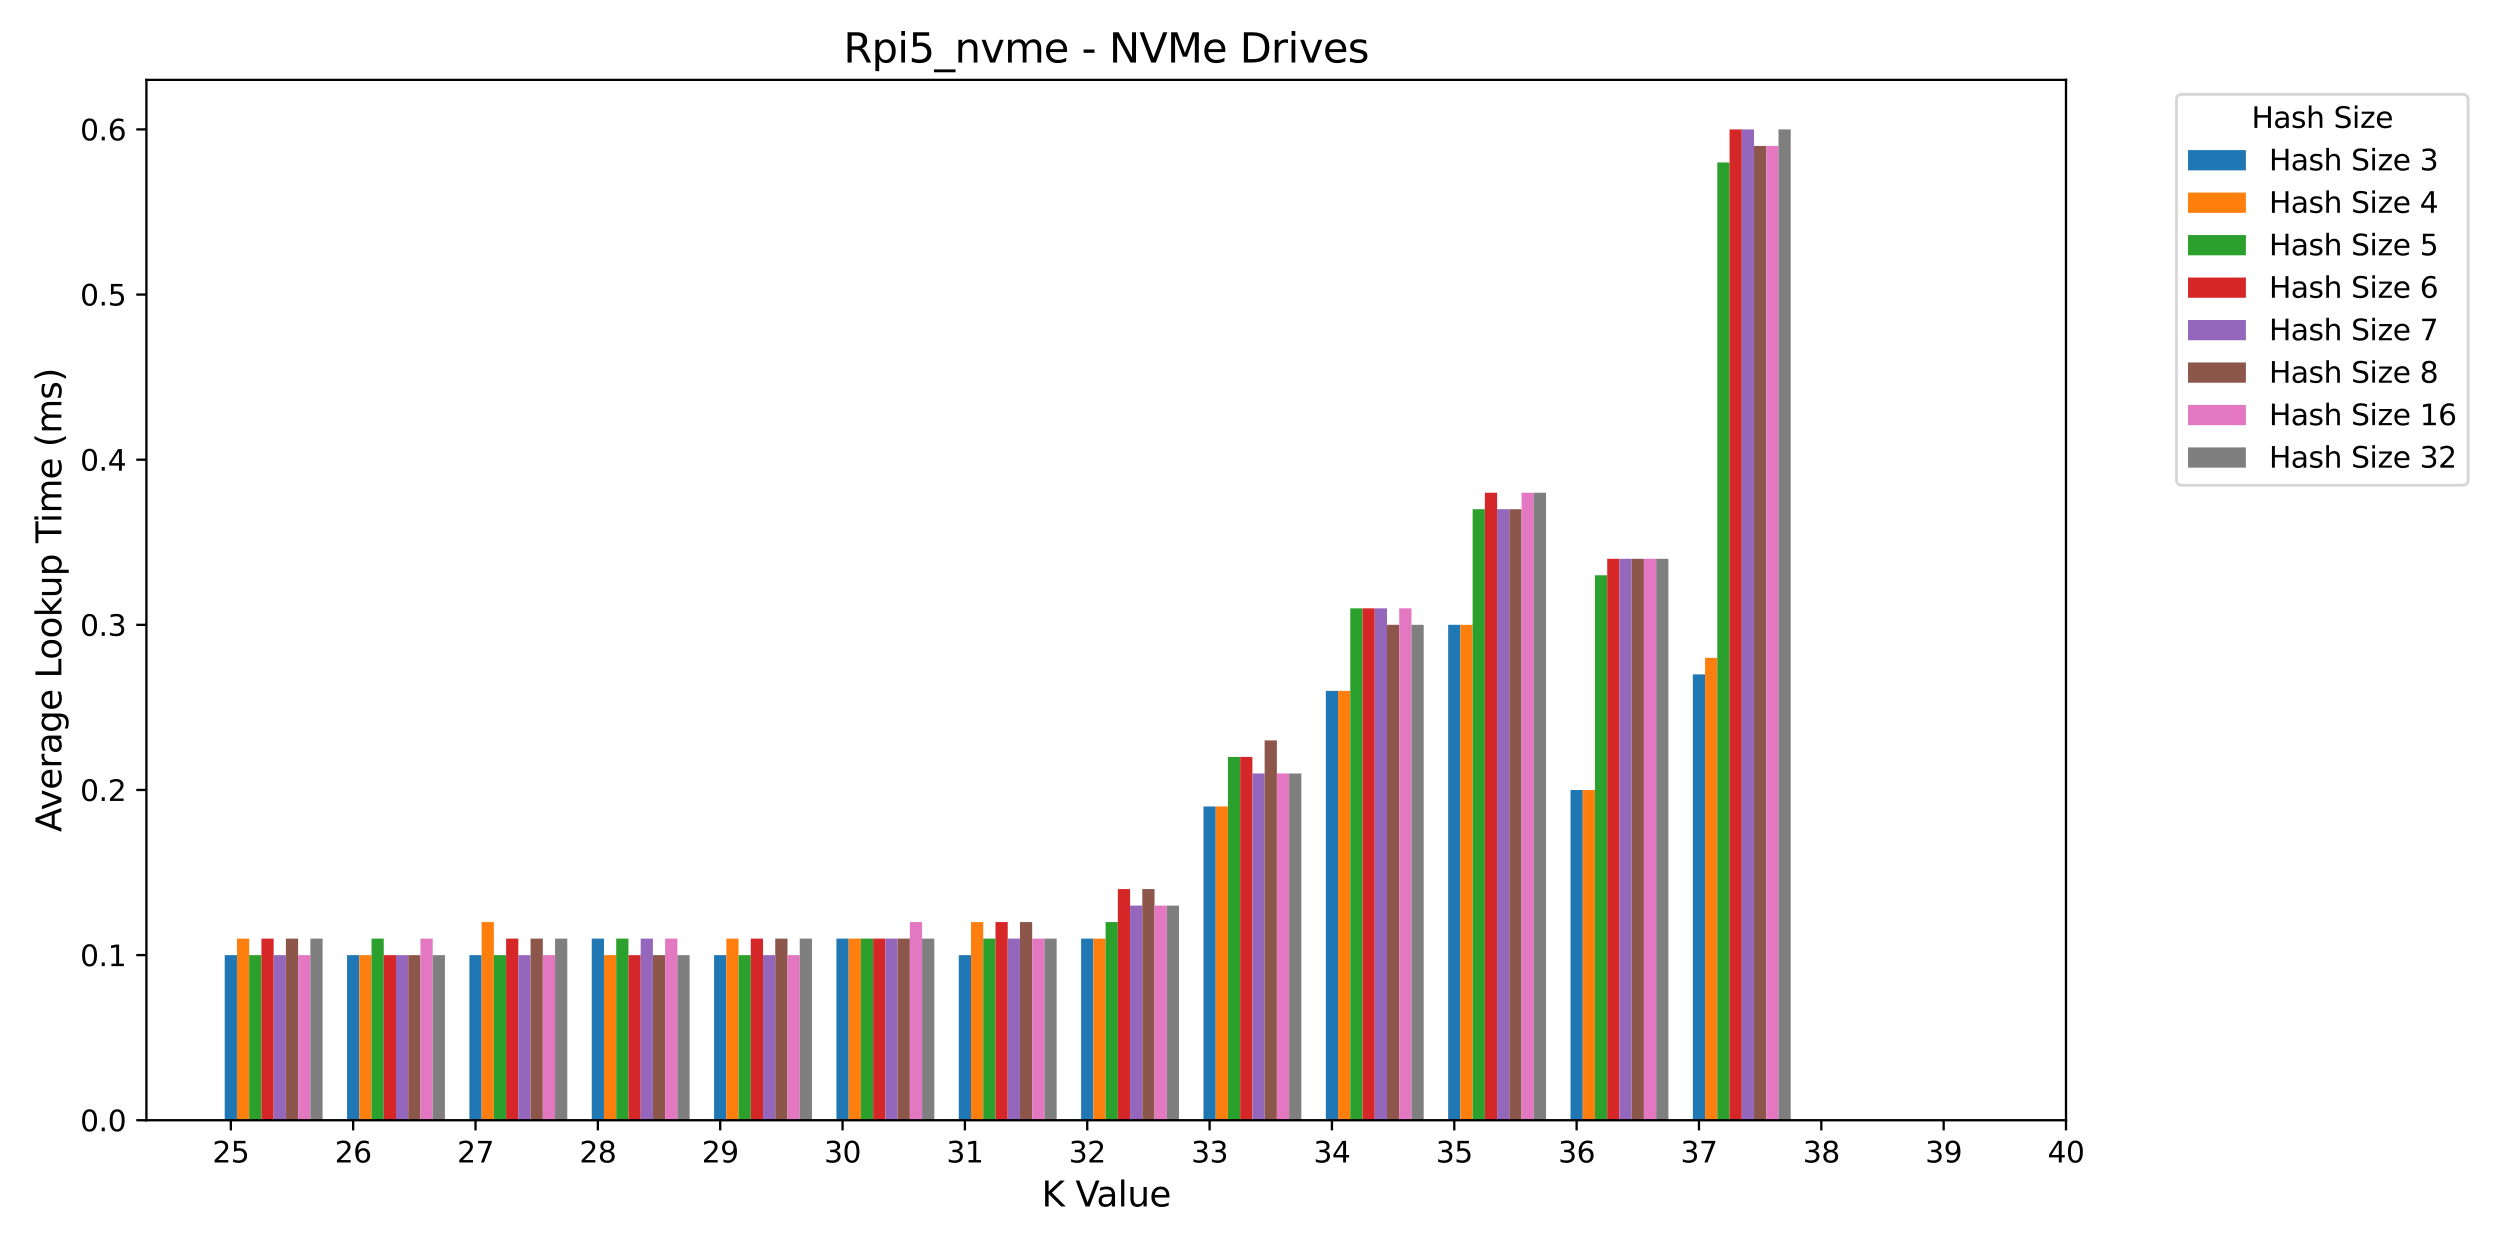 <?xml version="1.0" encoding="utf-8" standalone="no"?>
<!DOCTYPE svg PUBLIC "-//W3C//DTD SVG 1.1//EN"
  "http://www.w3.org/Graphics/SVG/1.1/DTD/svg11.dtd">
<svg xmlns:xlink="http://www.w3.org/1999/xlink" width="864pt" height="432pt" viewBox="0 0 864 432" xmlns="http://www.w3.org/2000/svg" version="1.1">
 <defs>
  <style type="text/css">*{stroke-linejoin: round; stroke-linecap: butt}</style>
 </defs>
 <g id="figure_1">
  <g id="patch_1">
   <path d="M 0 432 
L 864 432 
L 864 0 
L 0 0 
z
" style="fill: #ffffff"/>
  </g>
  <g id="axes_1">
   <g id="patch_2">
    <path d="M 50.6 387.16 
L 714.01 387.16 
L 714.01 27.6 
L 50.6 27.6 
z
" style="fill: #ffffff"/>
   </g>
   <g id="patch_3">
    <path d="M 77.661 387.16 
L 81.889 387.16 
L 81.889 330.087 
L 77.661 330.087 
z
" clip-path="url(#p6a83df8eea)" style="fill: #1f77b4"/>
   </g>
   <g id="patch_4">
    <path d="M 119.943 387.16 
L 124.171 387.16 
L 124.171 330.087 
L 119.943 330.087 
z
" clip-path="url(#p6a83df8eea)" style="fill: #1f77b4"/>
   </g>
   <g id="patch_5">
    <path d="M 162.225 387.16 
L 166.454 387.16 
L 166.454 330.087 
L 162.225 330.087 
z
" clip-path="url(#p6a83df8eea)" style="fill: #1f77b4"/>
   </g>
   <g id="patch_6">
    <path d="M 204.508 387.16 
L 208.736 387.16 
L 208.736 324.38 
L 204.508 324.38 
z
" clip-path="url(#p6a83df8eea)" style="fill: #1f77b4"/>
   </g>
   <g id="patch_7">
    <path d="M 246.79 387.16 
L 251.018 387.16 
L 251.018 330.087 
L 246.79 330.087 
z
" clip-path="url(#p6a83df8eea)" style="fill: #1f77b4"/>
   </g>
   <g id="patch_8">
    <path d="M 289.072 387.16 
L 293.301 387.16 
L 293.301 324.38 
L 289.072 324.38 
z
" clip-path="url(#p6a83df8eea)" style="fill: #1f77b4"/>
   </g>
   <g id="patch_9">
    <path d="M 331.355 387.16 
L 335.583 387.16 
L 335.583 330.087 
L 331.355 330.087 
z
" clip-path="url(#p6a83df8eea)" style="fill: #1f77b4"/>
   </g>
   <g id="patch_10">
    <path d="M 373.637 387.16 
L 377.865 387.16 
L 377.865 324.38 
L 373.637 324.38 
z
" clip-path="url(#p6a83df8eea)" style="fill: #1f77b4"/>
   </g>
   <g id="patch_11">
    <path d="M 415.919 387.16 
L 420.148 387.16 
L 420.148 278.721 
L 415.919 278.721 
z
" clip-path="url(#p6a83df8eea)" style="fill: #1f77b4"/>
   </g>
   <g id="patch_12">
    <path d="M 458.202 387.16 
L 462.43 387.16 
L 462.43 238.77 
L 458.202 238.77 
z
" clip-path="url(#p6a83df8eea)" style="fill: #1f77b4"/>
   </g>
   <g id="patch_13">
    <path d="M 500.484 387.16 
L 504.712 387.16 
L 504.712 215.941 
L 500.484 215.941 
z
" clip-path="url(#p6a83df8eea)" style="fill: #1f77b4"/>
   </g>
   <g id="patch_14">
    <path d="M 542.767 387.16 
L 546.995 387.16 
L 546.995 273.014 
L 542.767 273.014 
z
" clip-path="url(#p6a83df8eea)" style="fill: #1f77b4"/>
   </g>
   <g id="patch_15">
    <path d="M 585.049 387.16 
L 589.277 387.16 
L 589.277 233.063 
L 585.049 233.063 
z
" clip-path="url(#p6a83df8eea)" style="fill: #1f77b4"/>
   </g>
   <g id="patch_16">
    <path d="M 81.889 387.16 
L 86.117 387.16 
L 86.117 324.38 
L 81.889 324.38 
z
" clip-path="url(#p6a83df8eea)" style="fill: #ff7f0e"/>
   </g>
   <g id="patch_17">
    <path d="M 124.171 387.16 
L 128.4 387.16 
L 128.4 330.087 
L 124.171 330.087 
z
" clip-path="url(#p6a83df8eea)" style="fill: #ff7f0e"/>
   </g>
   <g id="patch_18">
    <path d="M 166.454 387.16 
L 170.682 387.16 
L 170.682 318.672 
L 166.454 318.672 
z
" clip-path="url(#p6a83df8eea)" style="fill: #ff7f0e"/>
   </g>
   <g id="patch_19">
    <path d="M 208.736 387.16 
L 212.964 387.16 
L 212.964 330.087 
L 208.736 330.087 
z
" clip-path="url(#p6a83df8eea)" style="fill: #ff7f0e"/>
   </g>
   <g id="patch_20">
    <path d="M 251.018 387.16 
L 255.247 387.16 
L 255.247 324.38 
L 251.018 324.38 
z
" clip-path="url(#p6a83df8eea)" style="fill: #ff7f0e"/>
   </g>
   <g id="patch_21">
    <path d="M 293.301 387.16 
L 297.529 387.16 
L 297.529 324.38 
L 293.301 324.38 
z
" clip-path="url(#p6a83df8eea)" style="fill: #ff7f0e"/>
   </g>
   <g id="patch_22">
    <path d="M 335.583 387.16 
L 339.811 387.16 
L 339.811 318.672 
L 335.583 318.672 
z
" clip-path="url(#p6a83df8eea)" style="fill: #ff7f0e"/>
   </g>
   <g id="patch_23">
    <path d="M 377.865 387.16 
L 382.094 387.16 
L 382.094 324.38 
L 377.865 324.38 
z
" clip-path="url(#p6a83df8eea)" style="fill: #ff7f0e"/>
   </g>
   <g id="patch_24">
    <path d="M 420.148 387.16 
L 424.376 387.16 
L 424.376 278.721 
L 420.148 278.721 
z
" clip-path="url(#p6a83df8eea)" style="fill: #ff7f0e"/>
   </g>
   <g id="patch_25">
    <path d="M 462.43 387.16 
L 466.658 387.16 
L 466.658 238.77 
L 462.43 238.77 
z
" clip-path="url(#p6a83df8eea)" style="fill: #ff7f0e"/>
   </g>
   <g id="patch_26">
    <path d="M 504.712 387.16 
L 508.941 387.16 
L 508.941 215.941 
L 504.712 215.941 
z
" clip-path="url(#p6a83df8eea)" style="fill: #ff7f0e"/>
   </g>
   <g id="patch_27">
    <path d="M 546.995 387.16 
L 551.223 387.16 
L 551.223 273.014 
L 546.995 273.014 
z
" clip-path="url(#p6a83df8eea)" style="fill: #ff7f0e"/>
   </g>
   <g id="patch_28">
    <path d="M 589.277 387.16 
L 593.505 387.16 
L 593.505 227.356 
L 589.277 227.356 
z
" clip-path="url(#p6a83df8eea)" style="fill: #ff7f0e"/>
   </g>
   <g id="patch_29">
    <path d="M 86.117 387.16 
L 90.345 387.16 
L 90.345 330.087 
L 86.117 330.087 
z
" clip-path="url(#p6a83df8eea)" style="fill: #2ca02c"/>
   </g>
   <g id="patch_30">
    <path d="M 128.4 387.16 
L 132.628 387.16 
L 132.628 324.38 
L 128.4 324.38 
z
" clip-path="url(#p6a83df8eea)" style="fill: #2ca02c"/>
   </g>
   <g id="patch_31">
    <path d="M 170.682 387.16 
L 174.91 387.16 
L 174.91 330.087 
L 170.682 330.087 
z
" clip-path="url(#p6a83df8eea)" style="fill: #2ca02c"/>
   </g>
   <g id="patch_32">
    <path d="M 212.964 387.16 
L 217.192 387.16 
L 217.192 324.38 
L 212.964 324.38 
z
" clip-path="url(#p6a83df8eea)" style="fill: #2ca02c"/>
   </g>
   <g id="patch_33">
    <path d="M 255.247 387.16 
L 259.475 387.16 
L 259.475 330.087 
L 255.247 330.087 
z
" clip-path="url(#p6a83df8eea)" style="fill: #2ca02c"/>
   </g>
   <g id="patch_34">
    <path d="M 297.529 387.16 
L 301.757 387.16 
L 301.757 324.38 
L 297.529 324.38 
z
" clip-path="url(#p6a83df8eea)" style="fill: #2ca02c"/>
   </g>
   <g id="patch_35">
    <path d="M 339.811 387.16 
L 344.039 387.16 
L 344.039 324.38 
L 339.811 324.38 
z
" clip-path="url(#p6a83df8eea)" style="fill: #2ca02c"/>
   </g>
   <g id="patch_36">
    <path d="M 382.094 387.16 
L 386.322 387.16 
L 386.322 318.672 
L 382.094 318.672 
z
" clip-path="url(#p6a83df8eea)" style="fill: #2ca02c"/>
   </g>
   <g id="patch_37">
    <path d="M 424.376 387.16 
L 428.604 387.16 
L 428.604 261.599 
L 424.376 261.599 
z
" clip-path="url(#p6a83df8eea)" style="fill: #2ca02c"/>
   </g>
   <g id="patch_38">
    <path d="M 466.658 387.16 
L 470.887 387.16 
L 470.887 210.234 
L 466.658 210.234 
z
" clip-path="url(#p6a83df8eea)" style="fill: #2ca02c"/>
   </g>
   <g id="patch_39">
    <path d="M 508.941 387.16 
L 513.169 387.16 
L 513.169 175.99 
L 508.941 175.99 
z
" clip-path="url(#p6a83df8eea)" style="fill: #2ca02c"/>
   </g>
   <g id="patch_40">
    <path d="M 551.223 387.16 
L 555.451 387.16 
L 555.451 198.819 
L 551.223 198.819 
z
" clip-path="url(#p6a83df8eea)" style="fill: #2ca02c"/>
   </g>
   <g id="patch_41">
    <path d="M 593.505 387.16 
L 597.734 387.16 
L 597.734 56.137 
L 593.505 56.137 
z
" clip-path="url(#p6a83df8eea)" style="fill: #2ca02c"/>
   </g>
   <g id="patch_42">
    <path d="M 90.345 387.16 
L 94.574 387.16 
L 94.574 324.38 
L 90.345 324.38 
z
" clip-path="url(#p6a83df8eea)" style="fill: #d62728"/>
   </g>
   <g id="patch_43">
    <path d="M 132.628 387.16 
L 136.856 387.16 
L 136.856 330.087 
L 132.628 330.087 
z
" clip-path="url(#p6a83df8eea)" style="fill: #d62728"/>
   </g>
   <g id="patch_44">
    <path d="M 174.91 387.16 
L 179.138 387.16 
L 179.138 324.38 
L 174.91 324.38 
z
" clip-path="url(#p6a83df8eea)" style="fill: #d62728"/>
   </g>
   <g id="patch_45">
    <path d="M 217.192 387.16 
L 221.421 387.16 
L 221.421 330.087 
L 217.192 330.087 
z
" clip-path="url(#p6a83df8eea)" style="fill: #d62728"/>
   </g>
   <g id="patch_46">
    <path d="M 259.475 387.16 
L 263.703 387.16 
L 263.703 324.38 
L 259.475 324.38 
z
" clip-path="url(#p6a83df8eea)" style="fill: #d62728"/>
   </g>
   <g id="patch_47">
    <path d="M 301.757 387.16 
L 305.985 387.16 
L 305.985 324.38 
L 301.757 324.38 
z
" clip-path="url(#p6a83df8eea)" style="fill: #d62728"/>
   </g>
   <g id="patch_48">
    <path d="M 344.039 387.16 
L 348.268 387.16 
L 348.268 318.672 
L 344.039 318.672 
z
" clip-path="url(#p6a83df8eea)" style="fill: #d62728"/>
   </g>
   <g id="patch_49">
    <path d="M 386.322 387.16 
L 390.55 387.16 
L 390.55 307.258 
L 386.322 307.258 
z
" clip-path="url(#p6a83df8eea)" style="fill: #d62728"/>
   </g>
   <g id="patch_50">
    <path d="M 428.604 387.16 
L 432.832 387.16 
L 432.832 261.599 
L 428.604 261.599 
z
" clip-path="url(#p6a83df8eea)" style="fill: #d62728"/>
   </g>
   <g id="patch_51">
    <path d="M 470.887 387.16 
L 475.115 387.16 
L 475.115 210.234 
L 470.887 210.234 
z
" clip-path="url(#p6a83df8eea)" style="fill: #d62728"/>
   </g>
   <g id="patch_52">
    <path d="M 513.169 387.16 
L 517.397 387.16 
L 517.397 170.283 
L 513.169 170.283 
z
" clip-path="url(#p6a83df8eea)" style="fill: #d62728"/>
   </g>
   <g id="patch_53">
    <path d="M 555.451 387.16 
L 559.679 387.16 
L 559.679 193.112 
L 555.451 193.112 
z
" clip-path="url(#p6a83df8eea)" style="fill: #d62728"/>
   </g>
   <g id="patch_54">
    <path d="M 597.734 387.16 
L 601.962 387.16 
L 601.962 44.722 
L 597.734 44.722 
z
" clip-path="url(#p6a83df8eea)" style="fill: #d62728"/>
   </g>
   <g id="patch_55">
    <path d="M 94.574 387.16 
L 98.802 387.16 
L 98.802 330.087 
L 94.574 330.087 
z
" clip-path="url(#p6a83df8eea)" style="fill: #9467bd"/>
   </g>
   <g id="patch_56">
    <path d="M 136.856 387.16 
L 141.084 387.16 
L 141.084 330.087 
L 136.856 330.087 
z
" clip-path="url(#p6a83df8eea)" style="fill: #9467bd"/>
   </g>
   <g id="patch_57">
    <path d="M 179.138 387.16 
L 183.367 387.16 
L 183.367 330.087 
L 179.138 330.087 
z
" clip-path="url(#p6a83df8eea)" style="fill: #9467bd"/>
   </g>
   <g id="patch_58">
    <path d="M 221.421 387.16 
L 225.649 387.16 
L 225.649 324.38 
L 221.421 324.38 
z
" clip-path="url(#p6a83df8eea)" style="fill: #9467bd"/>
   </g>
   <g id="patch_59">
    <path d="M 263.703 387.16 
L 267.931 387.16 
L 267.931 330.087 
L 263.703 330.087 
z
" clip-path="url(#p6a83df8eea)" style="fill: #9467bd"/>
   </g>
   <g id="patch_60">
    <path d="M 305.985 387.16 
L 310.214 387.16 
L 310.214 324.38 
L 305.985 324.38 
z
" clip-path="url(#p6a83df8eea)" style="fill: #9467bd"/>
   </g>
   <g id="patch_61">
    <path d="M 348.268 387.16 
L 352.496 387.16 
L 352.496 324.38 
L 348.268 324.38 
z
" clip-path="url(#p6a83df8eea)" style="fill: #9467bd"/>
   </g>
   <g id="patch_62">
    <path d="M 390.55 387.16 
L 394.778 387.16 
L 394.778 312.965 
L 390.55 312.965 
z
" clip-path="url(#p6a83df8eea)" style="fill: #9467bd"/>
   </g>
   <g id="patch_63">
    <path d="M 432.832 387.16 
L 437.061 387.16 
L 437.061 267.307 
L 432.832 267.307 
z
" clip-path="url(#p6a83df8eea)" style="fill: #9467bd"/>
   </g>
   <g id="patch_64">
    <path d="M 475.115 387.16 
L 479.343 387.16 
L 479.343 210.234 
L 475.115 210.234 
z
" clip-path="url(#p6a83df8eea)" style="fill: #9467bd"/>
   </g>
   <g id="patch_65">
    <path d="M 517.397 387.16 
L 521.625 387.16 
L 521.625 175.99 
L 517.397 175.99 
z
" clip-path="url(#p6a83df8eea)" style="fill: #9467bd"/>
   </g>
   <g id="patch_66">
    <path d="M 559.679 387.16 
L 563.908 387.16 
L 563.908 193.112 
L 559.679 193.112 
z
" clip-path="url(#p6a83df8eea)" style="fill: #9467bd"/>
   </g>
   <g id="patch_67">
    <path d="M 601.962 387.16 
L 606.19 387.16 
L 606.19 44.722 
L 601.962 44.722 
z
" clip-path="url(#p6a83df8eea)" style="fill: #9467bd"/>
   </g>
   <g id="patch_68">
    <path d="M 98.802 387.16 
L 103.03 387.16 
L 103.03 324.38 
L 98.802 324.38 
z
" clip-path="url(#p6a83df8eea)" style="fill: #8c564b"/>
   </g>
   <g id="patch_69">
    <path d="M 141.084 387.16 
L 145.312 387.16 
L 145.312 330.087 
L 141.084 330.087 
z
" clip-path="url(#p6a83df8eea)" style="fill: #8c564b"/>
   </g>
   <g id="patch_70">
    <path d="M 183.367 387.16 
L 187.595 387.16 
L 187.595 324.38 
L 183.367 324.38 
z
" clip-path="url(#p6a83df8eea)" style="fill: #8c564b"/>
   </g>
   <g id="patch_71">
    <path d="M 225.649 387.16 
L 229.877 387.16 
L 229.877 330.087 
L 225.649 330.087 
z
" clip-path="url(#p6a83df8eea)" style="fill: #8c564b"/>
   </g>
   <g id="patch_72">
    <path d="M 267.931 387.16 
L 272.159 387.16 
L 272.159 324.38 
L 267.931 324.38 
z
" clip-path="url(#p6a83df8eea)" style="fill: #8c564b"/>
   </g>
   <g id="patch_73">
    <path d="M 310.214 387.16 
L 314.442 387.16 
L 314.442 324.38 
L 310.214 324.38 
z
" clip-path="url(#p6a83df8eea)" style="fill: #8c564b"/>
   </g>
   <g id="patch_74">
    <path d="M 352.496 387.16 
L 356.724 387.16 
L 356.724 318.672 
L 352.496 318.672 
z
" clip-path="url(#p6a83df8eea)" style="fill: #8c564b"/>
   </g>
   <g id="patch_75">
    <path d="M 394.778 387.16 
L 399.007 387.16 
L 399.007 307.258 
L 394.778 307.258 
z
" clip-path="url(#p6a83df8eea)" style="fill: #8c564b"/>
   </g>
   <g id="patch_76">
    <path d="M 437.061 387.16 
L 441.289 387.16 
L 441.289 255.892 
L 437.061 255.892 
z
" clip-path="url(#p6a83df8eea)" style="fill: #8c564b"/>
   </g>
   <g id="patch_77">
    <path d="M 479.343 387.16 
L 483.571 387.16 
L 483.571 215.941 
L 479.343 215.941 
z
" clip-path="url(#p6a83df8eea)" style="fill: #8c564b"/>
   </g>
   <g id="patch_78">
    <path d="M 521.625 387.16 
L 525.854 387.16 
L 525.854 175.99 
L 521.625 175.99 
z
" clip-path="url(#p6a83df8eea)" style="fill: #8c564b"/>
   </g>
   <g id="patch_79">
    <path d="M 563.908 387.16 
L 568.136 387.16 
L 568.136 193.112 
L 563.908 193.112 
z
" clip-path="url(#p6a83df8eea)" style="fill: #8c564b"/>
   </g>
   <g id="patch_80">
    <path d="M 606.19 387.16 
L 610.418 387.16 
L 610.418 50.429 
L 606.19 50.429 
z
" clip-path="url(#p6a83df8eea)" style="fill: #8c564b"/>
   </g>
   <g id="patch_81">
    <path d="M 103.03 387.16 
L 107.258 387.16 
L 107.258 330.087 
L 103.03 330.087 
z
" clip-path="url(#p6a83df8eea)" style="fill: #e377c2"/>
   </g>
   <g id="patch_82">
    <path d="M 145.312 387.16 
L 149.541 387.16 
L 149.541 324.38 
L 145.312 324.38 
z
" clip-path="url(#p6a83df8eea)" style="fill: #e377c2"/>
   </g>
   <g id="patch_83">
    <path d="M 187.595 387.16 
L 191.823 387.16 
L 191.823 330.087 
L 187.595 330.087 
z
" clip-path="url(#p6a83df8eea)" style="fill: #e377c2"/>
   </g>
   <g id="patch_84">
    <path d="M 229.877 387.16 
L 234.105 387.16 
L 234.105 324.38 
L 229.877 324.38 
z
" clip-path="url(#p6a83df8eea)" style="fill: #e377c2"/>
   </g>
   <g id="patch_85">
    <path d="M 272.159 387.16 
L 276.388 387.16 
L 276.388 330.087 
L 272.159 330.087 
z
" clip-path="url(#p6a83df8eea)" style="fill: #e377c2"/>
   </g>
   <g id="patch_86">
    <path d="M 314.442 387.16 
L 318.67 387.16 
L 318.67 318.672 
L 314.442 318.672 
z
" clip-path="url(#p6a83df8eea)" style="fill: #e377c2"/>
   </g>
   <g id="patch_87">
    <path d="M 356.724 387.16 
L 360.952 387.16 
L 360.952 324.38 
L 356.724 324.38 
z
" clip-path="url(#p6a83df8eea)" style="fill: #e377c2"/>
   </g>
   <g id="patch_88">
    <path d="M 399.007 387.16 
L 403.235 387.16 
L 403.235 312.965 
L 399.007 312.965 
z
" clip-path="url(#p6a83df8eea)" style="fill: #e377c2"/>
   </g>
   <g id="patch_89">
    <path d="M 441.289 387.16 
L 445.517 387.16 
L 445.517 267.307 
L 441.289 267.307 
z
" clip-path="url(#p6a83df8eea)" style="fill: #e377c2"/>
   </g>
   <g id="patch_90">
    <path d="M 483.571 387.16 
L 487.799 387.16 
L 487.799 210.234 
L 483.571 210.234 
z
" clip-path="url(#p6a83df8eea)" style="fill: #e377c2"/>
   </g>
   <g id="patch_91">
    <path d="M 525.854 387.16 
L 530.082 387.16 
L 530.082 170.283 
L 525.854 170.283 
z
" clip-path="url(#p6a83df8eea)" style="fill: #e377c2"/>
   </g>
   <g id="patch_92">
    <path d="M 568.136 387.16 
L 572.364 387.16 
L 572.364 193.112 
L 568.136 193.112 
z
" clip-path="url(#p6a83df8eea)" style="fill: #e377c2"/>
   </g>
   <g id="patch_93">
    <path d="M 610.418 387.16 
L 614.646 387.16 
L 614.646 50.429 
L 610.418 50.429 
z
" clip-path="url(#p6a83df8eea)" style="fill: #e377c2"/>
   </g>
   <g id="patch_94">
    <path d="M 107.258 387.16 
L 111.487 387.16 
L 111.487 324.38 
L 107.258 324.38 
z
" clip-path="url(#p6a83df8eea)" style="fill: #7f7f7f"/>
   </g>
   <g id="patch_95">
    <path d="M 149.541 387.16 
L 153.769 387.16 
L 153.769 330.087 
L 149.541 330.087 
z
" clip-path="url(#p6a83df8eea)" style="fill: #7f7f7f"/>
   </g>
   <g id="patch_96">
    <path d="M 191.823 387.16 
L 196.051 387.16 
L 196.051 324.38 
L 191.823 324.38 
z
" clip-path="url(#p6a83df8eea)" style="fill: #7f7f7f"/>
   </g>
   <g id="patch_97">
    <path d="M 234.105 387.16 
L 238.334 387.16 
L 238.334 330.087 
L 234.105 330.087 
z
" clip-path="url(#p6a83df8eea)" style="fill: #7f7f7f"/>
   </g>
   <g id="patch_98">
    <path d="M 276.388 387.16 
L 280.616 387.16 
L 280.616 324.38 
L 276.388 324.38 
z
" clip-path="url(#p6a83df8eea)" style="fill: #7f7f7f"/>
   </g>
   <g id="patch_99">
    <path d="M 318.67 387.16 
L 322.898 387.16 
L 322.898 324.38 
L 318.67 324.38 
z
" clip-path="url(#p6a83df8eea)" style="fill: #7f7f7f"/>
   </g>
   <g id="patch_100">
    <path d="M 360.952 387.16 
L 365.181 387.16 
L 365.181 324.38 
L 360.952 324.38 
z
" clip-path="url(#p6a83df8eea)" style="fill: #7f7f7f"/>
   </g>
   <g id="patch_101">
    <path d="M 403.235 387.16 
L 407.463 387.16 
L 407.463 312.965 
L 403.235 312.965 
z
" clip-path="url(#p6a83df8eea)" style="fill: #7f7f7f"/>
   </g>
   <g id="patch_102">
    <path d="M 445.517 387.16 
L 449.745 387.16 
L 449.745 267.307 
L 445.517 267.307 
z
" clip-path="url(#p6a83df8eea)" style="fill: #7f7f7f"/>
   </g>
   <g id="patch_103">
    <path d="M 487.799 387.16 
L 492.028 387.16 
L 492.028 215.941 
L 487.799 215.941 
z
" clip-path="url(#p6a83df8eea)" style="fill: #7f7f7f"/>
   </g>
   <g id="patch_104">
    <path d="M 530.082 387.16 
L 534.31 387.16 
L 534.31 170.283 
L 530.082 170.283 
z
" clip-path="url(#p6a83df8eea)" style="fill: #7f7f7f"/>
   </g>
   <g id="patch_105">
    <path d="M 572.364 387.16 
L 576.592 387.16 
L 576.592 193.112 
L 572.364 193.112 
z
" clip-path="url(#p6a83df8eea)" style="fill: #7f7f7f"/>
   </g>
   <g id="patch_106">
    <path d="M 614.646 387.16 
L 618.875 387.16 
L 618.875 44.722 
L 614.646 44.722 
z
" clip-path="url(#p6a83df8eea)" style="fill: #7f7f7f"/>
   </g>
   <g id="matplotlib.axis_1">
    <g id="xtick_1">
     <g id="line2d_1">
      <defs>
       <path id="m4f73dccd97" d="M 0 0 
L 0 3.5 
" style="stroke: #000000; stroke-width: 0.8"/>
      </defs>
      <g>
       <use xlink:href="#m4f73dccd97" x="79.775" y="387.16" style="stroke: #000000; stroke-width: 0.8"/>
      </g>
     </g>
     <g id="text_1">
      <!-- 25 -->
      <g transform="translate(73.412 401.758) scale(0.1 -0.1)">
       <defs>
        <path id="DejaVuSans-32" d="M 1228 531 
L 3431 531 
L 3431 0 
L 469 0 
L 469 531 
Q 828 903 1448 1529 
Q 2069 2156 2228 2338 
Q 2531 2678 2651 2914 
Q 2772 3150 2772 3378 
Q 2772 3750 2511 3984 
Q 2250 4219 1831 4219 
Q 1534 4219 1204 4116 
Q 875 4013 500 3803 
L 500 4441 
Q 881 4594 1212 4672 
Q 1544 4750 1819 4750 
Q 2544 4750 2975 4387 
Q 3406 4025 3406 3419 
Q 3406 3131 3298 2873 
Q 3191 2616 2906 2266 
Q 2828 2175 2409 1742 
Q 1991 1309 1228 531 
z
" transform="scale(0.016)"/>
        <path id="DejaVuSans-35" d="M 691 4666 
L 3169 4666 
L 3169 4134 
L 1269 4134 
L 1269 2991 
Q 1406 3038 1543 3061 
Q 1681 3084 1819 3084 
Q 2600 3084 3056 2656 
Q 3513 2228 3513 1497 
Q 3513 744 3044 326 
Q 2575 -91 1722 -91 
Q 1428 -91 1123 -41 
Q 819 9 494 109 
L 494 744 
Q 775 591 1075 516 
Q 1375 441 1709 441 
Q 2250 441 2565 725 
Q 2881 1009 2881 1497 
Q 2881 1984 2565 2268 
Q 2250 2553 1709 2553 
Q 1456 2553 1204 2497 
Q 953 2441 691 2322 
L 691 4666 
z
" transform="scale(0.016)"/>
       </defs>
       <use xlink:href="#DejaVuSans-32"/>
       <use xlink:href="#DejaVuSans-35" x="63.623"/>
      </g>
     </g>
    </g>
    <g id="xtick_2">
     <g id="line2d_2">
      <g>
       <use xlink:href="#m4f73dccd97" x="122.057" y="387.16" style="stroke: #000000; stroke-width: 0.8"/>
      </g>
     </g>
     <g id="text_2">
      <!-- 26 -->
      <g transform="translate(115.695 401.758) scale(0.1 -0.1)">
       <defs>
        <path id="DejaVuSans-36" d="M 2113 2584 
Q 1688 2584 1439 2293 
Q 1191 2003 1191 1497 
Q 1191 994 1439 701 
Q 1688 409 2113 409 
Q 2538 409 2786 701 
Q 3034 994 3034 1497 
Q 3034 2003 2786 2293 
Q 2538 2584 2113 2584 
z
M 3366 4563 
L 3366 3988 
Q 3128 4100 2886 4159 
Q 2644 4219 2406 4219 
Q 1781 4219 1451 3797 
Q 1122 3375 1075 2522 
Q 1259 2794 1537 2939 
Q 1816 3084 2150 3084 
Q 2853 3084 3261 2657 
Q 3669 2231 3669 1497 
Q 3669 778 3244 343 
Q 2819 -91 2113 -91 
Q 1303 -91 875 529 
Q 447 1150 447 2328 
Q 447 3434 972 4092 
Q 1497 4750 2381 4750 
Q 2619 4750 2861 4703 
Q 3103 4656 3366 4563 
z
" transform="scale(0.016)"/>
       </defs>
       <use xlink:href="#DejaVuSans-32"/>
       <use xlink:href="#DejaVuSans-36" x="63.623"/>
      </g>
     </g>
    </g>
    <g id="xtick_3">
     <g id="line2d_3">
      <g>
       <use xlink:href="#m4f73dccd97" x="164.34" y="387.16" style="stroke: #000000; stroke-width: 0.8"/>
      </g>
     </g>
     <g id="text_3">
      <!-- 27 -->
      <g transform="translate(157.977 401.758) scale(0.1 -0.1)">
       <defs>
        <path id="DejaVuSans-37" d="M 525 4666 
L 3525 4666 
L 3525 4397 
L 1831 0 
L 1172 0 
L 2766 4134 
L 525 4134 
L 525 4666 
z
" transform="scale(0.016)"/>
       </defs>
       <use xlink:href="#DejaVuSans-32"/>
       <use xlink:href="#DejaVuSans-37" x="63.623"/>
      </g>
     </g>
    </g>
    <g id="xtick_4">
     <g id="line2d_4">
      <g>
       <use xlink:href="#m4f73dccd97" x="206.622" y="387.16" style="stroke: #000000; stroke-width: 0.8"/>
      </g>
     </g>
     <g id="text_4">
      <!-- 28 -->
      <g transform="translate(200.259 401.758) scale(0.1 -0.1)">
       <defs>
        <path id="DejaVuSans-38" d="M 2034 2216 
Q 1584 2216 1326 1975 
Q 1069 1734 1069 1313 
Q 1069 891 1326 650 
Q 1584 409 2034 409 
Q 2484 409 2743 651 
Q 3003 894 3003 1313 
Q 3003 1734 2745 1975 
Q 2488 2216 2034 2216 
z
M 1403 2484 
Q 997 2584 770 2862 
Q 544 3141 544 3541 
Q 544 4100 942 4425 
Q 1341 4750 2034 4750 
Q 2731 4750 3128 4425 
Q 3525 4100 3525 3541 
Q 3525 3141 3298 2862 
Q 3072 2584 2669 2484 
Q 3125 2378 3379 2068 
Q 3634 1759 3634 1313 
Q 3634 634 3220 271 
Q 2806 -91 2034 -91 
Q 1263 -91 848 271 
Q 434 634 434 1313 
Q 434 1759 690 2068 
Q 947 2378 1403 2484 
z
M 1172 3481 
Q 1172 3119 1398 2916 
Q 1625 2713 2034 2713 
Q 2441 2713 2670 2916 
Q 2900 3119 2900 3481 
Q 2900 3844 2670 4047 
Q 2441 4250 2034 4250 
Q 1625 4250 1398 4047 
Q 1172 3844 1172 3481 
z
" transform="scale(0.016)"/>
       </defs>
       <use xlink:href="#DejaVuSans-32"/>
       <use xlink:href="#DejaVuSans-38" x="63.623"/>
      </g>
     </g>
    </g>
    <g id="xtick_5">
     <g id="line2d_5">
      <g>
       <use xlink:href="#m4f73dccd97" x="248.904" y="387.16" style="stroke: #000000; stroke-width: 0.8"/>
      </g>
     </g>
     <g id="text_5">
      <!-- 29 -->
      <g transform="translate(242.542 401.758) scale(0.1 -0.1)">
       <defs>
        <path id="DejaVuSans-39" d="M 703 97 
L 703 672 
Q 941 559 1184 500 
Q 1428 441 1663 441 
Q 2288 441 2617 861 
Q 2947 1281 2994 2138 
Q 2813 1869 2534 1725 
Q 2256 1581 1919 1581 
Q 1219 1581 811 2004 
Q 403 2428 403 3163 
Q 403 3881 828 4315 
Q 1253 4750 1959 4750 
Q 2769 4750 3195 4129 
Q 3622 3509 3622 2328 
Q 3622 1225 3098 567 
Q 2575 -91 1691 -91 
Q 1453 -91 1209 -44 
Q 966 3 703 97 
z
M 1959 2075 
Q 2384 2075 2632 2365 
Q 2881 2656 2881 3163 
Q 2881 3666 2632 3958 
Q 2384 4250 1959 4250 
Q 1534 4250 1286 3958 
Q 1038 3666 1038 3163 
Q 1038 2656 1286 2365 
Q 1534 2075 1959 2075 
z
" transform="scale(0.016)"/>
       </defs>
       <use xlink:href="#DejaVuSans-32"/>
       <use xlink:href="#DejaVuSans-39" x="63.623"/>
      </g>
     </g>
    </g>
    <g id="xtick_6">
     <g id="line2d_6">
      <g>
       <use xlink:href="#m4f73dccd97" x="291.187" y="387.16" style="stroke: #000000; stroke-width: 0.8"/>
      </g>
     </g>
     <g id="text_6">
      <!-- 30 -->
      <g transform="translate(284.824 401.758) scale(0.1 -0.1)">
       <defs>
        <path id="DejaVuSans-33" d="M 2597 2516 
Q 3050 2419 3304 2112 
Q 3559 1806 3559 1356 
Q 3559 666 3084 287 
Q 2609 -91 1734 -91 
Q 1441 -91 1130 -33 
Q 819 25 488 141 
L 488 750 
Q 750 597 1062 519 
Q 1375 441 1716 441 
Q 2309 441 2620 675 
Q 2931 909 2931 1356 
Q 2931 1769 2642 2001 
Q 2353 2234 1838 2234 
L 1294 2234 
L 1294 2753 
L 1863 2753 
Q 2328 2753 2575 2939 
Q 2822 3125 2822 3475 
Q 2822 3834 2567 4026 
Q 2313 4219 1838 4219 
Q 1578 4219 1281 4162 
Q 984 4106 628 3988 
L 628 4550 
Q 988 4650 1302 4700 
Q 1616 4750 1894 4750 
Q 2613 4750 3031 4423 
Q 3450 4097 3450 3541 
Q 3450 3153 3228 2886 
Q 3006 2619 2597 2516 
z
" transform="scale(0.016)"/>
        <path id="DejaVuSans-30" d="M 2034 4250 
Q 1547 4250 1301 3770 
Q 1056 3291 1056 2328 
Q 1056 1369 1301 889 
Q 1547 409 2034 409 
Q 2525 409 2770 889 
Q 3016 1369 3016 2328 
Q 3016 3291 2770 3770 
Q 2525 4250 2034 4250 
z
M 2034 4750 
Q 2819 4750 3233 4129 
Q 3647 3509 3647 2328 
Q 3647 1150 3233 529 
Q 2819 -91 2034 -91 
Q 1250 -91 836 529 
Q 422 1150 422 2328 
Q 422 3509 836 4129 
Q 1250 4750 2034 4750 
z
" transform="scale(0.016)"/>
       </defs>
       <use xlink:href="#DejaVuSans-33"/>
       <use xlink:href="#DejaVuSans-30" x="63.623"/>
      </g>
     </g>
    </g>
    <g id="xtick_7">
     <g id="line2d_7">
      <g>
       <use xlink:href="#m4f73dccd97" x="333.469" y="387.16" style="stroke: #000000; stroke-width: 0.8"/>
      </g>
     </g>
     <g id="text_7">
      <!-- 31 -->
      <g transform="translate(327.106 401.758) scale(0.1 -0.1)">
       <defs>
        <path id="DejaVuSans-31" d="M 794 531 
L 1825 531 
L 1825 4091 
L 703 3866 
L 703 4441 
L 1819 4666 
L 2450 4666 
L 2450 531 
L 3481 531 
L 3481 0 
L 794 0 
L 794 531 
z
" transform="scale(0.016)"/>
       </defs>
       <use xlink:href="#DejaVuSans-33"/>
       <use xlink:href="#DejaVuSans-31" x="63.623"/>
      </g>
     </g>
    </g>
    <g id="xtick_8">
     <g id="line2d_8">
      <g>
       <use xlink:href="#m4f73dccd97" x="375.751" y="387.16" style="stroke: #000000; stroke-width: 0.8"/>
      </g>
     </g>
     <g id="text_8">
      <!-- 32 -->
      <g transform="translate(369.389 401.758) scale(0.1 -0.1)">
       <use xlink:href="#DejaVuSans-33"/>
       <use xlink:href="#DejaVuSans-32" x="63.623"/>
      </g>
     </g>
    </g>
    <g id="xtick_9">
     <g id="line2d_9">
      <g>
       <use xlink:href="#m4f73dccd97" x="418.034" y="387.16" style="stroke: #000000; stroke-width: 0.8"/>
      </g>
     </g>
     <g id="text_9">
      <!-- 33 -->
      <g transform="translate(411.671 401.758) scale(0.1 -0.1)">
       <use xlink:href="#DejaVuSans-33"/>
       <use xlink:href="#DejaVuSans-33" x="63.623"/>
      </g>
     </g>
    </g>
    <g id="xtick_10">
     <g id="line2d_10">
      <g>
       <use xlink:href="#m4f73dccd97" x="460.316" y="387.16" style="stroke: #000000; stroke-width: 0.8"/>
      </g>
     </g>
     <g id="text_10">
      <!-- 34 -->
      <g transform="translate(453.953 401.758) scale(0.1 -0.1)">
       <defs>
        <path id="DejaVuSans-34" d="M 2419 4116 
L 825 1625 
L 2419 1625 
L 2419 4116 
z
M 2253 4666 
L 3047 4666 
L 3047 1625 
L 3713 1625 
L 3713 1100 
L 3047 1100 
L 3047 0 
L 2419 0 
L 2419 1100 
L 313 1100 
L 313 1709 
L 2253 4666 
z
" transform="scale(0.016)"/>
       </defs>
       <use xlink:href="#DejaVuSans-33"/>
       <use xlink:href="#DejaVuSans-34" x="63.623"/>
      </g>
     </g>
    </g>
    <g id="xtick_11">
     <g id="line2d_11">
      <g>
       <use xlink:href="#m4f73dccd97" x="502.598" y="387.16" style="stroke: #000000; stroke-width: 0.8"/>
      </g>
     </g>
     <g id="text_11">
      <!-- 35 -->
      <g transform="translate(496.236 401.758) scale(0.1 -0.1)">
       <use xlink:href="#DejaVuSans-33"/>
       <use xlink:href="#DejaVuSans-35" x="63.623"/>
      </g>
     </g>
    </g>
    <g id="xtick_12">
     <g id="line2d_12">
      <g>
       <use xlink:href="#m4f73dccd97" x="544.881" y="387.16" style="stroke: #000000; stroke-width: 0.8"/>
      </g>
     </g>
     <g id="text_12">
      <!-- 36 -->
      <g transform="translate(538.518 401.758) scale(0.1 -0.1)">
       <use xlink:href="#DejaVuSans-33"/>
       <use xlink:href="#DejaVuSans-36" x="63.623"/>
      </g>
     </g>
    </g>
    <g id="xtick_13">
     <g id="line2d_13">
      <g>
       <use xlink:href="#m4f73dccd97" x="587.163" y="387.16" style="stroke: #000000; stroke-width: 0.8"/>
      </g>
     </g>
     <g id="text_13">
      <!-- 37 -->
      <g transform="translate(580.8 401.758) scale(0.1 -0.1)">
       <use xlink:href="#DejaVuSans-33"/>
       <use xlink:href="#DejaVuSans-37" x="63.623"/>
      </g>
     </g>
    </g>
    <g id="xtick_14">
     <g id="line2d_14">
      <g>
       <use xlink:href="#m4f73dccd97" x="629.445" y="387.16" style="stroke: #000000; stroke-width: 0.8"/>
      </g>
     </g>
     <g id="text_14">
      <!-- 38 -->
      <g transform="translate(623.083 401.758) scale(0.1 -0.1)">
       <use xlink:href="#DejaVuSans-33"/>
       <use xlink:href="#DejaVuSans-38" x="63.623"/>
      </g>
     </g>
    </g>
    <g id="xtick_15">
     <g id="line2d_15">
      <g>
       <use xlink:href="#m4f73dccd97" x="671.728" y="387.16" style="stroke: #000000; stroke-width: 0.8"/>
      </g>
     </g>
     <g id="text_15">
      <!-- 39 -->
      <g transform="translate(665.365 401.758) scale(0.1 -0.1)">
       <use xlink:href="#DejaVuSans-33"/>
       <use xlink:href="#DejaVuSans-39" x="63.623"/>
      </g>
     </g>
    </g>
    <g id="xtick_16">
     <g id="line2d_16">
      <g>
       <use xlink:href="#m4f73dccd97" x="714.01" y="387.16" style="stroke: #000000; stroke-width: 0.8"/>
      </g>
     </g>
     <g id="text_16">
      <!-- 40 -->
      <g transform="translate(707.648 401.758) scale(0.1 -0.1)">
       <use xlink:href="#DejaVuSans-34"/>
       <use xlink:href="#DejaVuSans-30" x="63.623"/>
      </g>
     </g>
    </g>
    <g id="text_17">
     <!-- K Value -->
     <g transform="translate(359.986 416.956) scale(0.12 -0.12)">
      <defs>
       <path id="DejaVuSans-4b" d="M 628 4666 
L 1259 4666 
L 1259 2694 
L 3353 4666 
L 4166 4666 
L 1850 2491 
L 4331 0 
L 3500 0 
L 1259 2247 
L 1259 0 
L 628 0 
L 628 4666 
z
" transform="scale(0.016)"/>
       <path id="DejaVuSans-20" transform="scale(0.016)"/>
       <path id="DejaVuSans-56" d="M 1831 0 
L 50 4666 
L 709 4666 
L 2188 738 
L 3669 4666 
L 4325 4666 
L 2547 0 
L 1831 0 
z
" transform="scale(0.016)"/>
       <path id="DejaVuSans-61" d="M 2194 1759 
Q 1497 1759 1228 1600 
Q 959 1441 959 1056 
Q 959 750 1161 570 
Q 1363 391 1709 391 
Q 2188 391 2477 730 
Q 2766 1069 2766 1631 
L 2766 1759 
L 2194 1759 
z
M 3341 1997 
L 3341 0 
L 2766 0 
L 2766 531 
Q 2569 213 2275 61 
Q 1981 -91 1556 -91 
Q 1019 -91 701 211 
Q 384 513 384 1019 
Q 384 1609 779 1909 
Q 1175 2209 1959 2209 
L 2766 2209 
L 2766 2266 
Q 2766 2663 2505 2880 
Q 2244 3097 1772 3097 
Q 1472 3097 1187 3025 
Q 903 2953 641 2809 
L 641 3341 
Q 956 3463 1253 3523 
Q 1550 3584 1831 3584 
Q 2591 3584 2966 3190 
Q 3341 2797 3341 1997 
z
" transform="scale(0.016)"/>
       <path id="DejaVuSans-6c" d="M 603 4863 
L 1178 4863 
L 1178 0 
L 603 0 
L 603 4863 
z
" transform="scale(0.016)"/>
       <path id="DejaVuSans-75" d="M 544 1381 
L 544 3500 
L 1119 3500 
L 1119 1403 
Q 1119 906 1312 657 
Q 1506 409 1894 409 
Q 2359 409 2629 706 
Q 2900 1003 2900 1516 
L 2900 3500 
L 3475 3500 
L 3475 0 
L 2900 0 
L 2900 538 
Q 2691 219 2414 64 
Q 2138 -91 1772 -91 
Q 1169 -91 856 284 
Q 544 659 544 1381 
z
M 1991 3584 
L 1991 3584 
z
" transform="scale(0.016)"/>
       <path id="DejaVuSans-65" d="M 3597 1894 
L 3597 1613 
L 953 1613 
Q 991 1019 1311 708 
Q 1631 397 2203 397 
Q 2534 397 2845 478 
Q 3156 559 3463 722 
L 3463 178 
Q 3153 47 2828 -22 
Q 2503 -91 2169 -91 
Q 1331 -91 842 396 
Q 353 884 353 1716 
Q 353 2575 817 3079 
Q 1281 3584 2069 3584 
Q 2775 3584 3186 3129 
Q 3597 2675 3597 1894 
z
M 3022 2063 
Q 3016 2534 2758 2815 
Q 2500 3097 2075 3097 
Q 1594 3097 1305 2825 
Q 1016 2553 972 2059 
L 3022 2063 
z
" transform="scale(0.016)"/>
      </defs>
      <use xlink:href="#DejaVuSans-4b"/>
      <use xlink:href="#DejaVuSans-20" x="65.576"/>
      <use xlink:href="#DejaVuSans-56" x="97.363"/>
      <use xlink:href="#DejaVuSans-61" x="158.021"/>
      <use xlink:href="#DejaVuSans-6c" x="219.301"/>
      <use xlink:href="#DejaVuSans-75" x="247.084"/>
      <use xlink:href="#DejaVuSans-65" x="310.463"/>
     </g>
    </g>
   </g>
   <g id="matplotlib.axis_2">
    <g id="ytick_1">
     <g id="line2d_17">
      <defs>
       <path id="m247846b6e7" d="M 0 0 
L -3.5 0 
" style="stroke: #000000; stroke-width: 0.8"/>
      </defs>
      <g>
       <use xlink:href="#m247846b6e7" x="50.6" y="387.16" style="stroke: #000000; stroke-width: 0.8"/>
      </g>
     </g>
     <g id="text_18">
      <!-- 0.0 -->
      <g transform="translate(27.697 390.959) scale(0.1 -0.1)">
       <defs>
        <path id="DejaVuSans-2e" d="M 684 794 
L 1344 794 
L 1344 0 
L 684 0 
L 684 794 
z
" transform="scale(0.016)"/>
       </defs>
       <use xlink:href="#DejaVuSans-30"/>
       <use xlink:href="#DejaVuSans-2e" x="63.623"/>
       <use xlink:href="#DejaVuSans-30" x="95.41"/>
      </g>
     </g>
    </g>
    <g id="ytick_2">
     <g id="line2d_18">
      <g>
       <use xlink:href="#m247846b6e7" x="50.6" y="330.087" style="stroke: #000000; stroke-width: 0.8"/>
      </g>
     </g>
     <g id="text_19">
      <!-- 0.1 -->
      <g transform="translate(27.697 333.886) scale(0.1 -0.1)">
       <use xlink:href="#DejaVuSans-30"/>
       <use xlink:href="#DejaVuSans-2e" x="63.623"/>
       <use xlink:href="#DejaVuSans-31" x="95.41"/>
      </g>
     </g>
    </g>
    <g id="ytick_3">
     <g id="line2d_19">
      <g>
       <use xlink:href="#m247846b6e7" x="50.6" y="273.014" style="stroke: #000000; stroke-width: 0.8"/>
      </g>
     </g>
     <g id="text_20">
      <!-- 0.2 -->
      <g transform="translate(27.697 276.813) scale(0.1 -0.1)">
       <use xlink:href="#DejaVuSans-30"/>
       <use xlink:href="#DejaVuSans-2e" x="63.623"/>
       <use xlink:href="#DejaVuSans-32" x="95.41"/>
      </g>
     </g>
    </g>
    <g id="ytick_4">
     <g id="line2d_20">
      <g>
       <use xlink:href="#m247846b6e7" x="50.6" y="215.941" style="stroke: #000000; stroke-width: 0.8"/>
      </g>
     </g>
     <g id="text_21">
      <!-- 0.3 -->
      <g transform="translate(27.697 219.74) scale(0.1 -0.1)">
       <use xlink:href="#DejaVuSans-30"/>
       <use xlink:href="#DejaVuSans-2e" x="63.623"/>
       <use xlink:href="#DejaVuSans-33" x="95.41"/>
      </g>
     </g>
    </g>
    <g id="ytick_5">
     <g id="line2d_21">
      <g>
       <use xlink:href="#m247846b6e7" x="50.6" y="158.868" style="stroke: #000000; stroke-width: 0.8"/>
      </g>
     </g>
     <g id="text_22">
      <!-- 0.4 -->
      <g transform="translate(27.697 162.667) scale(0.1 -0.1)">
       <use xlink:href="#DejaVuSans-30"/>
       <use xlink:href="#DejaVuSans-2e" x="63.623"/>
       <use xlink:href="#DejaVuSans-34" x="95.41"/>
      </g>
     </g>
    </g>
    <g id="ytick_6">
     <g id="line2d_22">
      <g>
       <use xlink:href="#m247846b6e7" x="50.6" y="101.795" style="stroke: #000000; stroke-width: 0.8"/>
      </g>
     </g>
     <g id="text_23">
      <!-- 0.5 -->
      <g transform="translate(27.697 105.594) scale(0.1 -0.1)">
       <use xlink:href="#DejaVuSans-30"/>
       <use xlink:href="#DejaVuSans-2e" x="63.623"/>
       <use xlink:href="#DejaVuSans-35" x="95.41"/>
      </g>
     </g>
    </g>
    <g id="ytick_7">
     <g id="line2d_23">
      <g>
       <use xlink:href="#m247846b6e7" x="50.6" y="44.722" style="stroke: #000000; stroke-width: 0.8"/>
      </g>
     </g>
     <g id="text_24">
      <!-- 0.6 -->
      <g transform="translate(27.697 48.521) scale(0.1 -0.1)">
       <use xlink:href="#DejaVuSans-30"/>
       <use xlink:href="#DejaVuSans-2e" x="63.623"/>
       <use xlink:href="#DejaVuSans-36" x="95.41"/>
      </g>
     </g>
    </g>
    <g id="text_25">
     <!-- Average Lookup Time (ms) -->
     <g transform="translate(21.201 287.551) rotate(-90) scale(0.12 -0.12)">
      <defs>
       <path id="DejaVuSans-41" d="M 2188 4044 
L 1331 1722 
L 3047 1722 
L 2188 4044 
z
M 1831 4666 
L 2547 4666 
L 4325 0 
L 3669 0 
L 3244 1197 
L 1141 1197 
L 716 0 
L 50 0 
L 1831 4666 
z
" transform="scale(0.016)"/>
       <path id="DejaVuSans-76" d="M 191 3500 
L 800 3500 
L 1894 563 
L 2988 3500 
L 3597 3500 
L 2284 0 
L 1503 0 
L 191 3500 
z
" transform="scale(0.016)"/>
       <path id="DejaVuSans-72" d="M 2631 2963 
Q 2534 3019 2420 3045 
Q 2306 3072 2169 3072 
Q 1681 3072 1420 2755 
Q 1159 2438 1159 1844 
L 1159 0 
L 581 0 
L 581 3500 
L 1159 3500 
L 1159 2956 
Q 1341 3275 1631 3429 
Q 1922 3584 2338 3584 
Q 2397 3584 2469 3576 
Q 2541 3569 2628 3553 
L 2631 2963 
z
" transform="scale(0.016)"/>
       <path id="DejaVuSans-67" d="M 2906 1791 
Q 2906 2416 2648 2759 
Q 2391 3103 1925 3103 
Q 1463 3103 1205 2759 
Q 947 2416 947 1791 
Q 947 1169 1205 825 
Q 1463 481 1925 481 
Q 2391 481 2648 825 
Q 2906 1169 2906 1791 
z
M 3481 434 
Q 3481 -459 3084 -895 
Q 2688 -1331 1869 -1331 
Q 1566 -1331 1297 -1286 
Q 1028 -1241 775 -1147 
L 775 -588 
Q 1028 -725 1275 -790 
Q 1522 -856 1778 -856 
Q 2344 -856 2625 -561 
Q 2906 -266 2906 331 
L 2906 616 
Q 2728 306 2450 153 
Q 2172 0 1784 0 
Q 1141 0 747 490 
Q 353 981 353 1791 
Q 353 2603 747 3093 
Q 1141 3584 1784 3584 
Q 2172 3584 2450 3431 
Q 2728 3278 2906 2969 
L 2906 3500 
L 3481 3500 
L 3481 434 
z
" transform="scale(0.016)"/>
       <path id="DejaVuSans-4c" d="M 628 4666 
L 1259 4666 
L 1259 531 
L 3531 531 
L 3531 0 
L 628 0 
L 628 4666 
z
" transform="scale(0.016)"/>
       <path id="DejaVuSans-6f" d="M 1959 3097 
Q 1497 3097 1228 2736 
Q 959 2375 959 1747 
Q 959 1119 1226 758 
Q 1494 397 1959 397 
Q 2419 397 2687 759 
Q 2956 1122 2956 1747 
Q 2956 2369 2687 2733 
Q 2419 3097 1959 3097 
z
M 1959 3584 
Q 2709 3584 3137 3096 
Q 3566 2609 3566 1747 
Q 3566 888 3137 398 
Q 2709 -91 1959 -91 
Q 1206 -91 779 398 
Q 353 888 353 1747 
Q 353 2609 779 3096 
Q 1206 3584 1959 3584 
z
" transform="scale(0.016)"/>
       <path id="DejaVuSans-6b" d="M 581 4863 
L 1159 4863 
L 1159 1991 
L 2875 3500 
L 3609 3500 
L 1753 1863 
L 3688 0 
L 2938 0 
L 1159 1709 
L 1159 0 
L 581 0 
L 581 4863 
z
" transform="scale(0.016)"/>
       <path id="DejaVuSans-70" d="M 1159 525 
L 1159 -1331 
L 581 -1331 
L 581 3500 
L 1159 3500 
L 1159 2969 
Q 1341 3281 1617 3432 
Q 1894 3584 2278 3584 
Q 2916 3584 3314 3078 
Q 3713 2572 3713 1747 
Q 3713 922 3314 415 
Q 2916 -91 2278 -91 
Q 1894 -91 1617 61 
Q 1341 213 1159 525 
z
M 3116 1747 
Q 3116 2381 2855 2742 
Q 2594 3103 2138 3103 
Q 1681 3103 1420 2742 
Q 1159 2381 1159 1747 
Q 1159 1113 1420 752 
Q 1681 391 2138 391 
Q 2594 391 2855 752 
Q 3116 1113 3116 1747 
z
" transform="scale(0.016)"/>
       <path id="DejaVuSans-54" d="M -19 4666 
L 3928 4666 
L 3928 4134 
L 2272 4134 
L 2272 0 
L 1638 0 
L 1638 4134 
L -19 4134 
L -19 4666 
z
" transform="scale(0.016)"/>
       <path id="DejaVuSans-69" d="M 603 3500 
L 1178 3500 
L 1178 0 
L 603 0 
L 603 3500 
z
M 603 4863 
L 1178 4863 
L 1178 4134 
L 603 4134 
L 603 4863 
z
" transform="scale(0.016)"/>
       <path id="DejaVuSans-6d" d="M 3328 2828 
Q 3544 3216 3844 3400 
Q 4144 3584 4550 3584 
Q 5097 3584 5394 3201 
Q 5691 2819 5691 2113 
L 5691 0 
L 5113 0 
L 5113 2094 
Q 5113 2597 4934 2840 
Q 4756 3084 4391 3084 
Q 3944 3084 3684 2787 
Q 3425 2491 3425 1978 
L 3425 0 
L 2847 0 
L 2847 2094 
Q 2847 2600 2669 2842 
Q 2491 3084 2119 3084 
Q 1678 3084 1418 2786 
Q 1159 2488 1159 1978 
L 1159 0 
L 581 0 
L 581 3500 
L 1159 3500 
L 1159 2956 
Q 1356 3278 1631 3431 
Q 1906 3584 2284 3584 
Q 2666 3584 2933 3390 
Q 3200 3197 3328 2828 
z
" transform="scale(0.016)"/>
       <path id="DejaVuSans-28" d="M 1984 4856 
Q 1566 4138 1362 3434 
Q 1159 2731 1159 2009 
Q 1159 1288 1364 580 
Q 1569 -128 1984 -844 
L 1484 -844 
Q 1016 -109 783 600 
Q 550 1309 550 2009 
Q 550 2706 781 3412 
Q 1013 4119 1484 4856 
L 1984 4856 
z
" transform="scale(0.016)"/>
       <path id="DejaVuSans-73" d="M 2834 3397 
L 2834 2853 
Q 2591 2978 2328 3040 
Q 2066 3103 1784 3103 
Q 1356 3103 1142 2972 
Q 928 2841 928 2578 
Q 928 2378 1081 2264 
Q 1234 2150 1697 2047 
L 1894 2003 
Q 2506 1872 2764 1633 
Q 3022 1394 3022 966 
Q 3022 478 2636 193 
Q 2250 -91 1575 -91 
Q 1294 -91 989 -36 
Q 684 19 347 128 
L 347 722 
Q 666 556 975 473 
Q 1284 391 1588 391 
Q 1994 391 2212 530 
Q 2431 669 2431 922 
Q 2431 1156 2273 1281 
Q 2116 1406 1581 1522 
L 1381 1569 
Q 847 1681 609 1914 
Q 372 2147 372 2553 
Q 372 3047 722 3315 
Q 1072 3584 1716 3584 
Q 2034 3584 2315 3537 
Q 2597 3491 2834 3397 
z
" transform="scale(0.016)"/>
       <path id="DejaVuSans-29" d="M 513 4856 
L 1013 4856 
Q 1481 4119 1714 3412 
Q 1947 2706 1947 2009 
Q 1947 1309 1714 600 
Q 1481 -109 1013 -844 
L 513 -844 
Q 928 -128 1133 580 
Q 1338 1288 1338 2009 
Q 1338 2731 1133 3434 
Q 928 4138 513 4856 
z
" transform="scale(0.016)"/>
      </defs>
      <use xlink:href="#DejaVuSans-41"/>
      <use xlink:href="#DejaVuSans-76" x="62.533"/>
      <use xlink:href="#DejaVuSans-65" x="121.713"/>
      <use xlink:href="#DejaVuSans-72" x="183.236"/>
      <use xlink:href="#DejaVuSans-61" x="224.35"/>
      <use xlink:href="#DejaVuSans-67" x="285.629"/>
      <use xlink:href="#DejaVuSans-65" x="349.105"/>
      <use xlink:href="#DejaVuSans-20" x="410.629"/>
      <use xlink:href="#DejaVuSans-4c" x="442.416"/>
      <use xlink:href="#DejaVuSans-6f" x="496.379"/>
      <use xlink:href="#DejaVuSans-6f" x="557.561"/>
      <use xlink:href="#DejaVuSans-6b" x="618.742"/>
      <use xlink:href="#DejaVuSans-75" x="673.527"/>
      <use xlink:href="#DejaVuSans-70" x="736.906"/>
      <use xlink:href="#DejaVuSans-20" x="800.383"/>
      <use xlink:href="#DejaVuSans-54" x="832.17"/>
      <use xlink:href="#DejaVuSans-69" x="890.129"/>
      <use xlink:href="#DejaVuSans-6d" x="917.912"/>
      <use xlink:href="#DejaVuSans-65" x="1015.324"/>
      <use xlink:href="#DejaVuSans-20" x="1076.848"/>
      <use xlink:href="#DejaVuSans-28" x="1108.635"/>
      <use xlink:href="#DejaVuSans-6d" x="1147.648"/>
      <use xlink:href="#DejaVuSans-73" x="1245.061"/>
      <use xlink:href="#DejaVuSans-29" x="1297.16"/>
     </g>
    </g>
   </g>
   <g id="patch_107">
    <path d="M 50.6 387.16 
L 50.6 27.6 
" style="fill: none; stroke: #000000; stroke-width: 0.8; stroke-linejoin: miter; stroke-linecap: square"/>
   </g>
   <g id="patch_108">
    <path d="M 714.01 387.16 
L 714.01 27.6 
" style="fill: none; stroke: #000000; stroke-width: 0.8; stroke-linejoin: miter; stroke-linecap: square"/>
   </g>
   <g id="patch_109">
    <path d="M 50.6 387.16 
L 714.01 387.16 
" style="fill: none; stroke: #000000; stroke-width: 0.8; stroke-linejoin: miter; stroke-linecap: square"/>
   </g>
   <g id="patch_110">
    <path d="M 50.6 27.6 
L 714.01 27.6 
" style="fill: none; stroke: #000000; stroke-width: 0.8; stroke-linejoin: miter; stroke-linecap: square"/>
   </g>
   <g id="text_26">
    <!-- Rpi5_nvme - NVMe Drives -->
    <g transform="translate(291.513 21.6) scale(0.14 -0.14)">
     <defs>
      <path id="DejaVuSans-52" d="M 2841 2188 
Q 3044 2119 3236 1894 
Q 3428 1669 3622 1275 
L 4263 0 
L 3584 0 
L 2988 1197 
Q 2756 1666 2539 1819 
Q 2322 1972 1947 1972 
L 1259 1972 
L 1259 0 
L 628 0 
L 628 4666 
L 2053 4666 
Q 2853 4666 3247 4331 
Q 3641 3997 3641 3322 
Q 3641 2881 3436 2590 
Q 3231 2300 2841 2188 
z
M 1259 4147 
L 1259 2491 
L 2053 2491 
Q 2509 2491 2742 2702 
Q 2975 2913 2975 3322 
Q 2975 3731 2742 3939 
Q 2509 4147 2053 4147 
L 1259 4147 
z
" transform="scale(0.016)"/>
      <path id="DejaVuSans-5f" d="M 3263 -1063 
L 3263 -1509 
L -63 -1509 
L -63 -1063 
L 3263 -1063 
z
" transform="scale(0.016)"/>
      <path id="DejaVuSans-6e" d="M 3513 2113 
L 3513 0 
L 2938 0 
L 2938 2094 
Q 2938 2591 2744 2837 
Q 2550 3084 2163 3084 
Q 1697 3084 1428 2787 
Q 1159 2491 1159 1978 
L 1159 0 
L 581 0 
L 581 3500 
L 1159 3500 
L 1159 2956 
Q 1366 3272 1645 3428 
Q 1925 3584 2291 3584 
Q 2894 3584 3203 3211 
Q 3513 2838 3513 2113 
z
" transform="scale(0.016)"/>
      <path id="DejaVuSans-2d" d="M 313 2009 
L 1997 2009 
L 1997 1497 
L 313 1497 
L 313 2009 
z
" transform="scale(0.016)"/>
      <path id="DejaVuSans-4e" d="M 628 4666 
L 1478 4666 
L 3547 763 
L 3547 4666 
L 4159 4666 
L 4159 0 
L 3309 0 
L 1241 3903 
L 1241 0 
L 628 0 
L 628 4666 
z
" transform="scale(0.016)"/>
      <path id="DejaVuSans-4d" d="M 628 4666 
L 1569 4666 
L 2759 1491 
L 3956 4666 
L 4897 4666 
L 4897 0 
L 4281 0 
L 4281 4097 
L 3078 897 
L 2444 897 
L 1241 4097 
L 1241 0 
L 628 0 
L 628 4666 
z
" transform="scale(0.016)"/>
      <path id="DejaVuSans-44" d="M 1259 4147 
L 1259 519 
L 2022 519 
Q 2988 519 3436 956 
Q 3884 1394 3884 2338 
Q 3884 3275 3436 3711 
Q 2988 4147 2022 4147 
L 1259 4147 
z
M 628 4666 
L 1925 4666 
Q 3281 4666 3915 4102 
Q 4550 3538 4550 2338 
Q 4550 1131 3912 565 
Q 3275 0 1925 0 
L 628 0 
L 628 4666 
z
" transform="scale(0.016)"/>
     </defs>
     <use xlink:href="#DejaVuSans-52"/>
     <use xlink:href="#DejaVuSans-70" x="69.482"/>
     <use xlink:href="#DejaVuSans-69" x="132.959"/>
     <use xlink:href="#DejaVuSans-35" x="160.742"/>
     <use xlink:href="#DejaVuSans-5f" x="224.365"/>
     <use xlink:href="#DejaVuSans-6e" x="274.365"/>
     <use xlink:href="#DejaVuSans-76" x="337.744"/>
     <use xlink:href="#DejaVuSans-6d" x="396.924"/>
     <use xlink:href="#DejaVuSans-65" x="494.336"/>
     <use xlink:href="#DejaVuSans-20" x="555.859"/>
     <use xlink:href="#DejaVuSans-2d" x="587.646"/>
     <use xlink:href="#DejaVuSans-20" x="623.73"/>
     <use xlink:href="#DejaVuSans-4e" x="655.518"/>
     <use xlink:href="#DejaVuSans-56" x="730.322"/>
     <use xlink:href="#DejaVuSans-4d" x="798.73"/>
     <use xlink:href="#DejaVuSans-65" x="885.01"/>
     <use xlink:href="#DejaVuSans-20" x="946.533"/>
     <use xlink:href="#DejaVuSans-44" x="978.32"/>
     <use xlink:href="#DejaVuSans-72" x="1055.322"/>
     <use xlink:href="#DejaVuSans-69" x="1096.436"/>
     <use xlink:href="#DejaVuSans-76" x="1124.219"/>
     <use xlink:href="#DejaVuSans-65" x="1183.398"/>
     <use xlink:href="#DejaVuSans-73" x="1244.922"/>
    </g>
   </g>
   <g id="legend_1">
    <g id="patch_111">
     <path d="M 754.181 167.703 
L 850.985 167.703 
Q 852.985 167.703 852.985 165.703 
L 852.985 34.6 
Q 852.985 32.6 850.985 32.6 
L 754.181 32.6 
Q 752.181 32.6 752.181 34.6 
L 752.181 165.703 
Q 752.181 167.703 754.181 167.703 
z
" style="fill: #ffffff; opacity: 0.8; stroke: #cccccc; stroke-linejoin: miter"/>
    </g>
    <g id="text_27">
     <!-- Hash Size -->
     <g transform="translate(778.132 44.198) scale(0.1 -0.1)">
      <defs>
       <path id="DejaVuSans-48" d="M 628 4666 
L 1259 4666 
L 1259 2753 
L 3553 2753 
L 3553 4666 
L 4184 4666 
L 4184 0 
L 3553 0 
L 3553 2222 
L 1259 2222 
L 1259 0 
L 628 0 
L 628 4666 
z
" transform="scale(0.016)"/>
       <path id="DejaVuSans-68" d="M 3513 2113 
L 3513 0 
L 2938 0 
L 2938 2094 
Q 2938 2591 2744 2837 
Q 2550 3084 2163 3084 
Q 1697 3084 1428 2787 
Q 1159 2491 1159 1978 
L 1159 0 
L 581 0 
L 581 4863 
L 1159 4863 
L 1159 2956 
Q 1366 3272 1645 3428 
Q 1925 3584 2291 3584 
Q 2894 3584 3203 3211 
Q 3513 2838 3513 2113 
z
" transform="scale(0.016)"/>
       <path id="DejaVuSans-53" d="M 3425 4513 
L 3425 3897 
Q 3066 4069 2747 4153 
Q 2428 4238 2131 4238 
Q 1616 4238 1336 4038 
Q 1056 3838 1056 3469 
Q 1056 3159 1242 3001 
Q 1428 2844 1947 2747 
L 2328 2669 
Q 3034 2534 3370 2195 
Q 3706 1856 3706 1288 
Q 3706 609 3251 259 
Q 2797 -91 1919 -91 
Q 1588 -91 1214 -16 
Q 841 59 441 206 
L 441 856 
Q 825 641 1194 531 
Q 1563 422 1919 422 
Q 2459 422 2753 634 
Q 3047 847 3047 1241 
Q 3047 1584 2836 1778 
Q 2625 1972 2144 2069 
L 1759 2144 
Q 1053 2284 737 2584 
Q 422 2884 422 3419 
Q 422 4038 858 4394 
Q 1294 4750 2059 4750 
Q 2388 4750 2728 4690 
Q 3069 4631 3425 4513 
z
" transform="scale(0.016)"/>
       <path id="DejaVuSans-7a" d="M 353 3500 
L 3084 3500 
L 3084 2975 
L 922 459 
L 3084 459 
L 3084 0 
L 275 0 
L 275 525 
L 2438 3041 
L 353 3041 
L 353 3500 
z
" transform="scale(0.016)"/>
      </defs>
      <use xlink:href="#DejaVuSans-48"/>
      <use xlink:href="#DejaVuSans-61" x="75.195"/>
      <use xlink:href="#DejaVuSans-73" x="136.475"/>
      <use xlink:href="#DejaVuSans-68" x="188.574"/>
      <use xlink:href="#DejaVuSans-20" x="251.953"/>
      <use xlink:href="#DejaVuSans-53" x="283.74"/>
      <use xlink:href="#DejaVuSans-69" x="347.217"/>
      <use xlink:href="#DejaVuSans-7a" x="375"/>
      <use xlink:href="#DejaVuSans-65" x="427.49"/>
     </g>
    </g>
    <g id="patch_112">
     <path d="M 756.181 58.877 
L 776.181 58.877 
L 776.181 51.877 
L 756.181 51.877 
z
" style="fill: #1f77b4"/>
    </g>
    <g id="text_28">
     <!-- Hash Size 3 -->
     <g transform="translate(784.181 58.877) scale(0.1 -0.1)">
      <use xlink:href="#DejaVuSans-48"/>
      <use xlink:href="#DejaVuSans-61" x="75.195"/>
      <use xlink:href="#DejaVuSans-73" x="136.475"/>
      <use xlink:href="#DejaVuSans-68" x="188.574"/>
      <use xlink:href="#DejaVuSans-20" x="251.953"/>
      <use xlink:href="#DejaVuSans-53" x="283.74"/>
      <use xlink:href="#DejaVuSans-69" x="347.217"/>
      <use xlink:href="#DejaVuSans-7a" x="375"/>
      <use xlink:href="#DejaVuSans-65" x="427.49"/>
      <use xlink:href="#DejaVuSans-20" x="489.014"/>
      <use xlink:href="#DejaVuSans-33" x="520.801"/>
     </g>
    </g>
    <g id="patch_113">
     <path d="M 756.181 73.555 
L 776.181 73.555 
L 776.181 66.555 
L 756.181 66.555 
z
" style="fill: #ff7f0e"/>
    </g>
    <g id="text_29">
     <!-- Hash Size 4 -->
     <g transform="translate(784.181 73.555) scale(0.1 -0.1)">
      <use xlink:href="#DejaVuSans-48"/>
      <use xlink:href="#DejaVuSans-61" x="75.195"/>
      <use xlink:href="#DejaVuSans-73" x="136.475"/>
      <use xlink:href="#DejaVuSans-68" x="188.574"/>
      <use xlink:href="#DejaVuSans-20" x="251.953"/>
      <use xlink:href="#DejaVuSans-53" x="283.74"/>
      <use xlink:href="#DejaVuSans-69" x="347.217"/>
      <use xlink:href="#DejaVuSans-7a" x="375"/>
      <use xlink:href="#DejaVuSans-65" x="427.49"/>
      <use xlink:href="#DejaVuSans-20" x="489.014"/>
      <use xlink:href="#DejaVuSans-34" x="520.801"/>
     </g>
    </g>
    <g id="patch_114">
     <path d="M 756.181 88.233 
L 776.181 88.233 
L 776.181 81.233 
L 756.181 81.233 
z
" style="fill: #2ca02c"/>
    </g>
    <g id="text_30">
     <!-- Hash Size 5 -->
     <g transform="translate(784.181 88.233) scale(0.1 -0.1)">
      <use xlink:href="#DejaVuSans-48"/>
      <use xlink:href="#DejaVuSans-61" x="75.195"/>
      <use xlink:href="#DejaVuSans-73" x="136.475"/>
      <use xlink:href="#DejaVuSans-68" x="188.574"/>
      <use xlink:href="#DejaVuSans-20" x="251.953"/>
      <use xlink:href="#DejaVuSans-53" x="283.74"/>
      <use xlink:href="#DejaVuSans-69" x="347.217"/>
      <use xlink:href="#DejaVuSans-7a" x="375"/>
      <use xlink:href="#DejaVuSans-65" x="427.49"/>
      <use xlink:href="#DejaVuSans-20" x="489.014"/>
      <use xlink:href="#DejaVuSans-35" x="520.801"/>
     </g>
    </g>
    <g id="patch_115">
     <path d="M 756.181 102.911 
L 776.181 102.911 
L 776.181 95.911 
L 756.181 95.911 
z
" style="fill: #d62728"/>
    </g>
    <g id="text_31">
     <!-- Hash Size 6 -->
     <g transform="translate(784.181 102.911) scale(0.1 -0.1)">
      <use xlink:href="#DejaVuSans-48"/>
      <use xlink:href="#DejaVuSans-61" x="75.195"/>
      <use xlink:href="#DejaVuSans-73" x="136.475"/>
      <use xlink:href="#DejaVuSans-68" x="188.574"/>
      <use xlink:href="#DejaVuSans-20" x="251.953"/>
      <use xlink:href="#DejaVuSans-53" x="283.74"/>
      <use xlink:href="#DejaVuSans-69" x="347.217"/>
      <use xlink:href="#DejaVuSans-7a" x="375"/>
      <use xlink:href="#DejaVuSans-65" x="427.49"/>
      <use xlink:href="#DejaVuSans-20" x="489.014"/>
      <use xlink:href="#DejaVuSans-36" x="520.801"/>
     </g>
    </g>
    <g id="patch_116">
     <path d="M 756.181 117.589 
L 776.181 117.589 
L 776.181 110.589 
L 756.181 110.589 
z
" style="fill: #9467bd"/>
    </g>
    <g id="text_32">
     <!-- Hash Size 7 -->
     <g transform="translate(784.181 117.589) scale(0.1 -0.1)">
      <use xlink:href="#DejaVuSans-48"/>
      <use xlink:href="#DejaVuSans-61" x="75.195"/>
      <use xlink:href="#DejaVuSans-73" x="136.475"/>
      <use xlink:href="#DejaVuSans-68" x="188.574"/>
      <use xlink:href="#DejaVuSans-20" x="251.953"/>
      <use xlink:href="#DejaVuSans-53" x="283.74"/>
      <use xlink:href="#DejaVuSans-69" x="347.217"/>
      <use xlink:href="#DejaVuSans-7a" x="375"/>
      <use xlink:href="#DejaVuSans-65" x="427.49"/>
      <use xlink:href="#DejaVuSans-20" x="489.014"/>
      <use xlink:href="#DejaVuSans-37" x="520.801"/>
     </g>
    </g>
    <g id="patch_117">
     <path d="M 756.181 132.267 
L 776.181 132.267 
L 776.181 125.267 
L 756.181 125.267 
z
" style="fill: #8c564b"/>
    </g>
    <g id="text_33">
     <!-- Hash Size 8 -->
     <g transform="translate(784.181 132.267) scale(0.1 -0.1)">
      <use xlink:href="#DejaVuSans-48"/>
      <use xlink:href="#DejaVuSans-61" x="75.195"/>
      <use xlink:href="#DejaVuSans-73" x="136.475"/>
      <use xlink:href="#DejaVuSans-68" x="188.574"/>
      <use xlink:href="#DejaVuSans-20" x="251.953"/>
      <use xlink:href="#DejaVuSans-53" x="283.74"/>
      <use xlink:href="#DejaVuSans-69" x="347.217"/>
      <use xlink:href="#DejaVuSans-7a" x="375"/>
      <use xlink:href="#DejaVuSans-65" x="427.49"/>
      <use xlink:href="#DejaVuSans-20" x="489.014"/>
      <use xlink:href="#DejaVuSans-38" x="520.801"/>
     </g>
    </g>
    <g id="patch_118">
     <path d="M 756.181 146.945 
L 776.181 146.945 
L 776.181 139.945 
L 756.181 139.945 
z
" style="fill: #e377c2"/>
    </g>
    <g id="text_34">
     <!-- Hash Size 16 -->
     <g transform="translate(784.181 146.945) scale(0.1 -0.1)">
      <use xlink:href="#DejaVuSans-48"/>
      <use xlink:href="#DejaVuSans-61" x="75.195"/>
      <use xlink:href="#DejaVuSans-73" x="136.475"/>
      <use xlink:href="#DejaVuSans-68" x="188.574"/>
      <use xlink:href="#DejaVuSans-20" x="251.953"/>
      <use xlink:href="#DejaVuSans-53" x="283.74"/>
      <use xlink:href="#DejaVuSans-69" x="347.217"/>
      <use xlink:href="#DejaVuSans-7a" x="375"/>
      <use xlink:href="#DejaVuSans-65" x="427.49"/>
      <use xlink:href="#DejaVuSans-20" x="489.014"/>
      <use xlink:href="#DejaVuSans-31" x="520.801"/>
      <use xlink:href="#DejaVuSans-36" x="584.424"/>
     </g>
    </g>
    <g id="patch_119">
     <path d="M 756.181 161.623 
L 776.181 161.623 
L 776.181 154.623 
L 756.181 154.623 
z
" style="fill: #7f7f7f"/>
    </g>
    <g id="text_35">
     <!-- Hash Size 32 -->
     <g transform="translate(784.181 161.623) scale(0.1 -0.1)">
      <use xlink:href="#DejaVuSans-48"/>
      <use xlink:href="#DejaVuSans-61" x="75.195"/>
      <use xlink:href="#DejaVuSans-73" x="136.475"/>
      <use xlink:href="#DejaVuSans-68" x="188.574"/>
      <use xlink:href="#DejaVuSans-20" x="251.953"/>
      <use xlink:href="#DejaVuSans-53" x="283.74"/>
      <use xlink:href="#DejaVuSans-69" x="347.217"/>
      <use xlink:href="#DejaVuSans-7a" x="375"/>
      <use xlink:href="#DejaVuSans-65" x="427.49"/>
      <use xlink:href="#DejaVuSans-20" x="489.014"/>
      <use xlink:href="#DejaVuSans-33" x="520.801"/>
      <use xlink:href="#DejaVuSans-32" x="584.424"/>
     </g>
    </g>
   </g>
  </g>
 </g>
 <defs>
  <clipPath id="p6a83df8eea">
   <rect x="50.6" y="27.6" width="663.41" height="359.56"/>
  </clipPath>
 </defs>
</svg>
